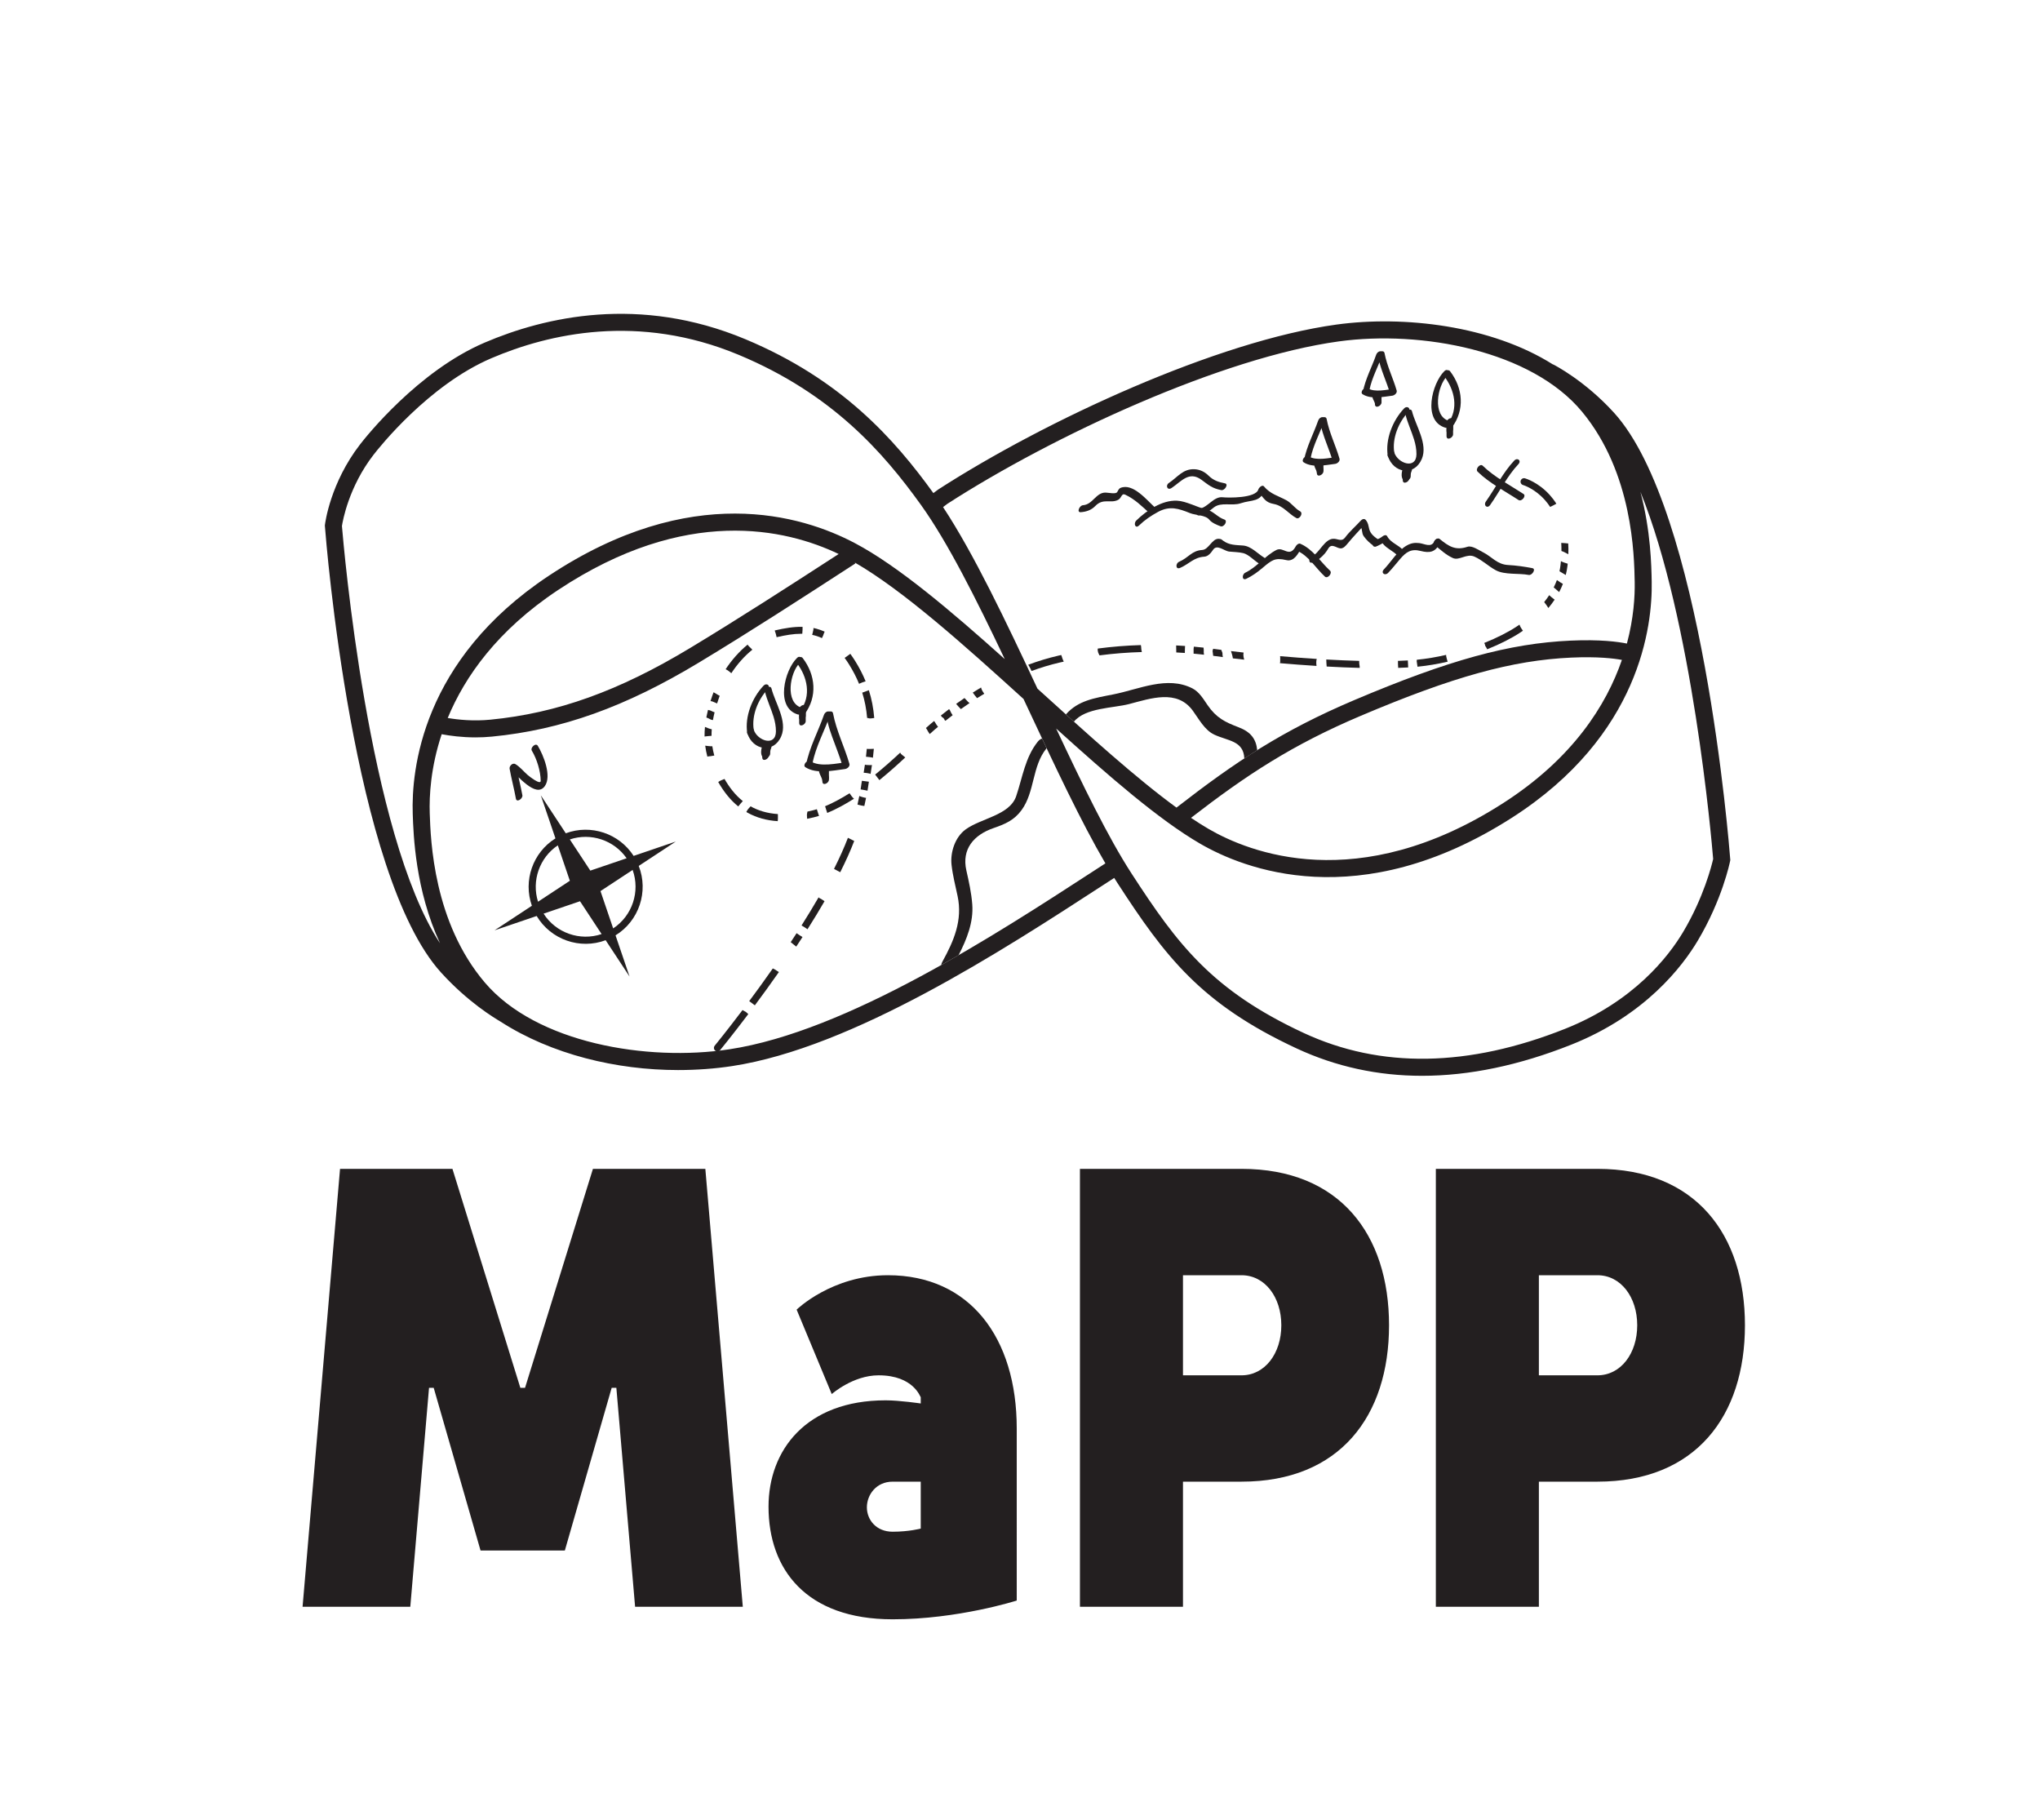 <?xml version="1.0" encoding="utf-8"?>
<!-- Generator: Adobe Illustrator 15.0.2, SVG Export Plug-In . SVG Version: 6.00 Build 0)  -->
<!DOCTYPE svg PUBLIC "-//W3C//DTD SVG 1.1//EN" "http://www.w3.org/Graphics/SVG/1.1/DTD/svg11.dtd">
<svg version="1.1" id="Layer_7" xmlns="http://www.w3.org/2000/svg" xmlns:xlink="http://www.w3.org/1999/xlink" x="0px" y="0px"
	 width="306px" height="272.986px" viewBox="0 0 306 272.986" enable-background="new 0 0 306 272.986" xml:space="preserve">
<path fill="#231F20" d="M88.941,175.298h16.86l5.62,65.678H95.265l-2.811-32.838h-0.702l-7.025,24.395H72.081l-7.025-24.395h-0.702
	l-2.81,32.838H45.386l5.62-65.678h16.86l10.187,32.84h0.702L88.941,175.298z"/>
<path fill="#231F20" d="M152.512,240.039c0,0-8.781,2.814-18.617,2.814c-12.996,0-18.616-7.506-18.616-16.889
	c0-8.445,5.62-15.951,17.563-15.951c2.107,0,5.269,0.471,5.269,0.471v-0.939c-0.07,0-1.054-3.283-6.323-3.283
	c-3.863,0-7.025,2.814-7.025,2.814l-5.268-12.666c0,0,5.268-5.16,13.698-5.16c12.294,0,19.319,9.381,19.319,22.986V240.039z
	 M133.895,222.21c-2.459,0-3.863,1.971-3.863,3.848s1.404,3.66,3.863,3.66s4.216-0.471,4.216-0.471v-7.037H133.895z"/>
<path fill="#231F20" d="M177.446,240.976H161.99v-65.678h24.237c14.753,0,22.129,9.852,22.129,23.457
	c0,13.604-7.376,23.455-22.129,23.455h-8.781V240.976z M177.446,191.25v15.012h8.781c3.513,0,5.972-3.285,5.972-7.506
	c0-4.223-2.459-7.506-5.972-7.506H177.446z"/>
<path fill="#231F20" d="M230.832,240.976h-15.455v-65.678h24.236c14.753,0,22.129,9.852,22.129,23.457
	c0,13.604-7.376,23.455-22.129,23.455h-8.781V240.976z M230.832,191.25v15.012h8.781c3.513,0,5.971-3.285,5.971-7.506
	c0-4.223-2.458-7.506-5.971-7.506H230.832z"/>
<path fill="#231F20" d="M95.81,129.866l5.56-3.657l-6.327,2.153c-2.165-3.368-6.419-4.79-10.176-3.391l-3.749-5.698l2.199,6.461
	c-3.4,2.12-4.867,6.347-3.535,10.107l-5.6,3.684l6.318-2.15c2.115,3.55,6.495,5.078,10.346,3.631l3.588,5.454l-2.104-6.181
	C95.848,138.117,97.322,133.71,95.81,129.866z M93.994,128.718l-5.445,1.852l-3.076-4.677
	C88.615,124.839,92.105,125.999,93.994,128.718z M83.672,126.779l1.807,5.314l-4.774,3.142
	C79.713,132.088,80.922,128.625,83.672,126.779z M81.537,137.021l5.465-1.858l3.238,4.922
	C86.999,141.18,83.386,139.921,81.537,137.021z M91.976,139.236l-1.904-5.596l4.823-3.172
	C96.057,133.706,94.842,137.345,91.976,139.236z"/>
<g>
	<path fill="#231F20" d="M162.104,76.816c0.823-0.055,1.597-0.312,2.193-0.932c1.189-1.235,2.288-0.323,3.429-0.923
		c0.529-0.277,0.488-1.04,1.051-0.777c1.506,0.707,2.508,1.755,3.727,2.837c0.414,0.367,1.174-0.532,0.757-0.902
		c-1.216-1.08-3.307-3.729-5.189-2.945c-0.243,0.102-0.374,0.411-0.492,0.617c-0.2,0.353-1.259,0.096-1.732,0.084
		c-1.456-0.035-1.919,1.796-3.407,1.895C161.93,75.803,161.457,76.859,162.104,76.816L162.104,76.816z"/>
</g>
<g>
	<path fill="#231F20" d="M170.856,78.808c0.854-0.828,1.806-1.47,2.853-2.037c1.751-0.948,3.076-0.511,4.798,0.184
		c0.855,0.345,2.315,0.257,2.905,1.007c0.342,0.434,1.16,0.786,1.681,0.967c0.499,0.172,1.128-0.815,0.563-1.012
		c-1.096-0.378-1.622-1.269-2.757-1.528c-1.369-0.313-2.953-1.231-4.339-1.297c-2.267-0.105-4.55,1.453-6.111,2.967
		C169.993,78.5,170.297,79.351,170.856,78.808L170.856,78.808z"/>
</g>
<g>
	<path fill="#231F20" d="M179.912,77.286c0.969-0.194,1.369-0.558,2.173-1.188c1.079-0.848,2.702-0.178,4.007-0.617
		c1.674-0.562,3.041-0.116,3.587-2.078c-0.28,0.149-0.562,0.3-0.843,0.45c0.789,0.951,1.01,1.504,2.223,1.729
		c1.432,0.265,2.175,1.438,3.392,2.113c0.452,0.25,1.095-0.717,0.563-1.012c-0.791-0.438-1.278-1.235-2.056-1.657
		c-1.212-0.657-2.422-0.938-3.363-2.075c-0.264-0.318-0.776,0.211-0.843,0.45c-0.372,1.338-4.552,1.266-5.354,1.176
		c-1.318-0.147-2.177,1.452-3.396,1.697C179.479,76.378,179.197,77.429,179.912,77.286L179.912,77.286z"/>
</g>
<g>
	<path fill="#231F20" d="M175.737,73.185c1.454-0.967,2.612-2.604,4.491-1.223c1.072,0.79,1.602,1.275,2.963,1.543
		c0.516,0.101,1.129-0.9,0.563-1.012c-0.998-0.195-1.754-0.448-2.494-1.18c-0.564-0.557-1.287-0.91-2.094-0.943
		c-1.729-0.072-2.51,1.182-3.836,2.064C174.782,72.799,175.098,73.611,175.737,73.185L175.737,73.185z"/>
</g>
<g>
	<path fill="#231F20" d="M177.02,85.168c1.34-0.577,2.045-1.583,3.635-1.682c0.568-0.036,1.01-0.586,1.293-1.015
		c0.607-0.922,1.635,0.165,2.438,0.251c0.695,0.074,1.408,0.068,2.092,0.23c0.817,0.193,1.672,1.146,2.398,1.58
		c0.48,0.288,1.217-0.626,0.756-0.902c-0.98-0.588-1.951-1.716-3.16-1.813c-1.063-0.087-2.068-0.042-2.977-0.71
		c-0.318-0.233-0.281-0.27-0.671-0.299c-1.003-0.073-1.512,1.611-2.474,1.671c-1.611,0.101-2.023,1.143-3.492,1.776
		C176.323,84.486,176.312,85.474,177.02,85.168L177.02,85.168z"/>
</g>
<g>
	<path fill="#231F20" d="M186.959,86.799c0.904-0.437,1.639-0.972,2.406-1.617c1.351-1.136,1.848-1.6,3.598-1.178
		c1.15,0.277,1.794-1.014,2.221-1.812c-0.229,0.123-0.457,0.246-0.687,0.37c1.86,0.823,2.806,2.59,4.245,3.917
		c0.405,0.374,1.168-0.523,0.757-0.902c-1.508-1.39-2.499-3.166-4.439-4.026c-0.259-0.114-0.577,0.165-0.687,0.37
		c-0.975,1.822-1.845,0.01-2.911,0.56c-1.725,0.89-2.896,2.551-4.667,3.406C186.275,86.137,186.262,87.136,186.959,86.799
		L186.959,86.799z"/>
</g>
<g>
	<path fill="#231F20" d="M196.948,84.343c0.743-0.301,1.253-0.734,1.776-1.33c0.208-0.237,0.376-0.522,0.543-0.788
		c0.477-0.755,1.133-0.083,1.74,0.014c0.492,0.077,0.879-0.414,1.153-0.746c0.823-0.999,1.708-1.911,2.577-2.874
		c-0.256,0.033-0.51,0.066-0.766,0.1c0.451,0.571,0.221,1.192,0.596,1.712c0.432,0.601,0.911,1.031,1.518,1.463
		c0.456,0.324,1.203-0.585,0.757-0.902c-0.601-0.427-1.255-0.853-1.46-1.646c-0.153-0.592-0.13-0.872-0.512-1.355
		c-0.223-0.282-0.56-0.128-0.766,0.1c-0.764,0.847-1.656,1.601-2.338,2.519c-0.476,0.641-0.995,0.248-1.61,0.194
		c-1.45-0.126-2.212,2.157-3.372,2.629C196.246,83.65,196.234,84.633,196.948,84.343L196.948,84.343z"/>
</g>
<g>
	<path fill="#231F20" d="M206.343,81.951c0.56-0.153,1.029-0.441,1.487-0.792c-0.217-0.003-0.436-0.007-0.652-0.011
		c0.576,1.101,1.81,1.388,2.562,2.301c0.339,0.411,1.113-0.47,0.757-0.902c-0.699-0.849-1.891-1.113-2.421-2.127
		c-0.137-0.262-0.474-0.148-0.652-0.011c-0.313,0.239-0.608,0.425-0.991,0.53C205.924,81.078,205.645,82.143,206.343,81.951
		L206.343,81.951z"/>
</g>
<g>
	<path fill="#231F20" d="M208.225,85.911c0.637-0.659,1.198-1.387,1.796-2.081c0.905-1.053,1.665-1.565,3.069-1.203
		c1.379,0.356,2.265,0.19,2.888-1.203c0.313-0.702-0.542-0.871-0.811-0.271c-0.474,1.059-1.458,0.388-2.296,0.293
		c-0.697-0.078-1.221,0.011-1.832,0.351c-1.432,0.798-2.334,2.436-3.447,3.586C207.082,85.91,207.724,86.428,208.225,85.911
		L208.225,85.911z"/>
</g>
<g>
	<path fill="#231F20" d="M215.193,81.739c0.889,0.711,1.692,1.48,2.737,1.951c0.97,0.436,2.067-0.736,3.235-0.212
		c1.199,0.537,2.086,1.444,3.227,2.056c1.318,0.705,3.478,0.408,4.913,0.691c0.517,0.102,1.13-0.899,0.563-1.012
		c-1.229-0.241-2.409-0.406-3.659-0.476c-1.668-0.092-2.409-1.241-3.785-1.926c-0.557-0.276-1.624-1.035-2.299-0.81
		c-1.827,0.608-2.809-0.072-4.174-1.166C215.516,80.488,214.762,81.392,215.193,81.739L215.193,81.739z"/>
</g>
<g>
	<g>
		<path fill="#231F20" d="M119.547,98.68c-1.861,1.815-3.298,7.44,0.128,8.472c0.507,0.151,1.131-0.84,0.563-1.012
			c-2.54-0.764-1.745-5.283-0.282-6.71C120.408,98.988,120.104,98.135,119.547,98.68L119.547,98.68z"/>
	</g>
	<g>
		<path fill="#231F20" d="M119.508,99.419c1.602,2.089,2.227,4.92,0.543,7.167c-0.433,0.577,0.191,1.117,0.632,0.529
			c1.952-2.607,1.669-5.888-0.278-8.425C120.035,98.208,119.191,99.008,119.508,99.419L119.508,99.419z"/>
	</g>
	<g>
		<path fill="#231F20" d="M119.876,106.368c0,0.418,0,0.837,0,1.255c0,0.729,0.981,0.27,0.981-0.264c0-0.008,0-0.016,0-0.024
			c0-0.728-0.981-0.27-0.981,0.264c0,0.008,0,0.017,0,0.024c0,0.729,0.981,0.27,0.981-0.264c0-0.418,0-0.836,0-1.255
			C120.857,105.376,119.876,105.834,119.876,106.368L119.876,106.368z"/>
	</g>
	<g>
		<path fill="#231F20" d="M119.876,106.778c0,0.547,0,1.094,0,1.641c0,0.728,0.981,0.27,0.981-0.264c0-0.547,0-1.094,0-1.641
			C120.857,105.787,119.876,106.245,119.876,106.778L119.876,106.778z"/>
	</g>
</g>
<g>
	<g>
		<path fill="#231F20" d="M120.804,115.058c1.646,1.066,4.142,0.505,5.955,0.276c0.327-0.041,0.765-0.397,0.653-0.779
			c-0.739-2.559-1.961-4.961-2.461-7.59c-0.03-0.159-0.155-0.268-0.318-0.268c-0.137,0-0.273,0-0.41,0
			c-0.295,0-0.539,0.262-0.631,0.522c-0.881,2.521-2.184,4.877-2.695,7.519c-0.137,0.701,0.884,0.241,0.981-0.264
			c0.493-2.541,1.794-4.826,2.642-7.253c-0.211,0.174-0.421,0.349-0.631,0.522c0.434,0,0.172,0.169,0.289,0.673
			c0.161,0.696,0.396,1.385,0.636,2.057c0.547,1.529,1.175,3.031,1.626,4.593c0.219-0.26,0.437-0.52,0.654-0.779
			c-1.592,0.201-4.093,0.802-5.533-0.132C121.09,113.851,120.35,114.763,120.804,115.058L120.804,115.058z"/>
	</g>
	<g>
		<path fill="#231F20" d="M123.818,114.976c-0.505-0.462-1.096,0.316-0.947,0.832c0.123,0.432,0.443,0.867,0.492,1.312
			c0.072,0.646,1.029-0.004,0.973-0.512c-0.027-0.243-0.166-0.495-0.258-0.719c-0.058-0.14-0.115-0.279-0.171-0.42
			c-0.022-0.057-0.046-0.114-0.064-0.173c-0.05-0.153,0.03-0.108-0.046,0.072c-0.17,0.168-0.34,0.337-0.508,0.505
			c-0.262-0.083-0.338-0.082-0.229,0.005C123.468,116.251,124.229,115.354,123.818,114.976L123.818,114.976z"/>
	</g>
	<g>
		<path fill="#231F20" d="M123.359,115.765c0,0.479,0,0.957,0,1.436c0,0.729,0.98,0.27,0.98-0.264c0-0.479,0-0.957,0-1.436
			C124.34,114.773,123.359,115.232,123.359,115.765L123.359,115.765z"/>
	</g>
</g>
<g>
	<g>
		<path fill="#231F20" d="M112.086,109.939c0.832,2.638,3.98,3.108,5.104,0.474c0.957-2.245-0.929-5.023-1.464-7.141
			c-0.163-0.644-1.1,0.011-0.973,0.512c0.322,1.273,0.904,2.474,1.285,3.73c0.214,0.707,0.357,1.438,0.352,2.179
			c-0.018,2.339-2.804,1.411-3.332-0.266C112.859,108.792,111.932,109.446,112.086,109.939L112.086,109.939z"/>
	</g>
	<g>
		<path fill="#231F20" d="M113.059,109.427c-0.332-2.124,0.642-4.508,2.088-6.046c0.502-0.534-0.139-1.056-0.633-0.529
			c-1.693,1.802-2.816,4.604-2.428,7.087C112.188,110.586,113.139,109.935,113.059,109.427L113.059,109.427z"/>
	</g>
	<g>
		<path fill="#231F20" d="M114.366,111.733c-0.159,0.528-0.354,1.313,0.015,1.802c0.366,0.485,1.211-0.313,0.898-0.729
			c-0.224-0.297-0.082-0.752,0.015-1.071C115.517,110.995,114.531,111.182,114.366,111.733L114.366,111.733z"/>
	</g>
	<g>
		<path fill="#231F20" d="M114.34,112.277c0,0.438,0,0.875,0,1.313c0,0.729,0.98,0.27,0.98-0.264c0-0.026,0-0.054,0-0.081
			c0-0.728-0.98-0.27-0.98,0.264c0,0.026,0,0.054,0,0.081c0,0.729,0.98,0.27,0.98-0.264c0-0.438,0-0.875,0-1.313
			C115.32,111.285,114.34,111.744,114.34,112.277L114.34,112.277z"/>
	</g>
	<g>
		<path fill="#231F20" d="M114.835,112.009c-0.199,0.432-0.29,0.817-0.291,1.293c-0.003,0.728,0.979,0.27,0.981-0.264
			c0.001-0.271,0.004-0.507,0.12-0.758C115.969,111.581,115.11,111.414,114.835,112.009L114.835,112.009z"/>
	</g>
</g>
<g>
	<g>
		<path fill="#231F20" d="M216.652,55.665c-1.859,1.816-3.299,7.442,0.128,8.473c0.507,0.152,1.131-0.84,0.563-1.011
			c-2.54-0.764-1.743-5.285-0.282-6.711C217.514,55.973,217.211,55.121,216.652,55.665L216.652,55.665z"/>
	</g>
	<g>
		<path fill="#231F20" d="M216.613,56.405c1.602,2.089,2.226,4.919,0.543,7.167c-0.432,0.578,0.191,1.118,0.632,0.53
			c1.952-2.609,1.669-5.888-0.278-8.427C217.141,55.193,216.297,55.993,216.613,56.405L216.613,56.405z"/>
	</g>
	<g>
		<path fill="#231F20" d="M216.981,63.353c0,0.419,0,0.838,0,1.257c0,0.728,0.981,0.27,0.981-0.264c0-0.008,0-0.016,0-0.024
			c0-0.728-0.981-0.27-0.981,0.264c0,0.008,0,0.016,0,0.024c0,0.728,0.981,0.27,0.981-0.264c0-0.419,0-0.838,0-1.257
			C217.963,62.361,216.981,62.82,216.981,63.353L216.981,63.353z"/>
	</g>
	<g>
		<path fill="#231F20" d="M216.981,63.764c0,0.547,0,1.094,0,1.642c0,0.728,0.981,0.27,0.981-0.264c0-0.547,0-1.094,0-1.642
			C217.963,62.772,216.981,63.231,216.981,63.764L216.981,63.764z"/>
	</g>
</g>
<g>
	<g>
		<path fill="#231F20" d="M195.551,69.337c1.311,0.85,3.273,0.414,4.721,0.233c0.327-0.041,0.764-0.397,0.654-0.779
			c-0.58-2.01-1.541-3.897-1.932-5.961c-0.03-0.159-0.155-0.268-0.318-0.268c-0.107,0-0.215,0-0.322,0
			c-0.296,0-0.541,0.262-0.632,0.522c-0.694,1.991-1.718,3.847-2.122,5.932c-0.136,0.701,0.885,0.242,0.982-0.264
			c0.385-1.983,1.406-3.771,2.067-5.667c-0.21,0.174-0.421,0.348-0.632,0.522c0.107,0,0.215,0,0.322,0
			c-0.105-0.089-0.212-0.179-0.318-0.268c0.392,2.066,1.352,3.951,1.932,5.961c0.218-0.26,0.436-0.52,0.654-0.779
			c-1.227,0.153-3.189,0.632-4.3-0.089C195.837,68.129,195.096,69.042,195.551,69.337L195.551,69.337z"/>
	</g>
	<g>
		<path fill="#231F20" d="M198.08,69.08c-0.081-0.073-0.178-0.129-0.293-0.121c-0.232,0.016-0.474,0.172-0.572,0.388
			c-0.268,0.587,0.248,1.009,0.323,1.567c0.087,0.646,1.04-0.003,0.973-0.512c-0.024-0.176-0.114-0.353-0.181-0.516
			c-0.047-0.113-0.094-0.225-0.139-0.338c-0.112-0.277-0.006-0.281-0.166,0.069c-0.191,0.129-0.382,0.259-0.572,0.388
			c-0.172-0.084-0.215-0.092-0.13-0.023C197.734,70.351,198.494,69.453,198.08,69.08L198.08,69.08z"/>
	</g>
	<g>
		<path fill="#231F20" d="M197.533,69.824c0,0.375,0,0.752,0,1.127c0,0.729,0.982,0.27,0.982-0.264c0-0.375,0-0.752,0-1.127
			C198.516,68.832,197.533,69.291,197.533,69.824L197.533,69.824z"/>
	</g>
</g>
<g>
	<g>
		<path fill="#231F20" d="M204.387,59.119c1.238,0.804,3.09,0.395,4.459,0.224c0.326-0.041,0.764-0.398,0.654-0.779
			c-0.549-1.892-1.452-3.67-1.822-5.614c-0.029-0.159-0.154-0.268-0.318-0.268c-0.102,0-0.202,0-0.303,0
			c-0.296,0-0.541,0.262-0.632,0.522c-0.655,1.877-1.62,3.627-1.999,5.595c-0.135,0.702,0.885,0.242,0.982-0.264
			c0.359-1.866,1.322-3.547,1.944-5.33c-0.21,0.174-0.421,0.348-0.632,0.522c0.102,0,0.203,0,0.304,0
			c-0.106-0.089-0.212-0.179-0.319-0.268c0.371,1.946,1.273,3.721,1.822,5.614c0.217-0.26,0.436-0.52,0.653-0.779
			c-1.148,0.144-2.997,0.596-4.038-0.079C204.672,57.912,203.932,58.824,204.387,59.119L204.387,59.119z"/>
	</g>
	<g>
		<path fill="#231F20" d="M206.813,58.824c-0.127-0.113-0.247-0.131-0.413-0.1c-0.237,0.045-0.437,0.289-0.508,0.505
			c-0.159,0.484,0.297,0.908,0.36,1.364c0.09,0.647,1.043-0.003,0.973-0.512c-0.025-0.177-0.117-0.355-0.184-0.519
			c-0.046-0.111-0.092-0.221-0.137-0.332c-0.078-0.198,0.002-0.266-0.086,0.001c-0.169,0.168-0.338,0.337-0.508,0.505
			c-0.085-0.003-0.17-0.007-0.255-0.01C206.469,60.094,207.229,59.195,206.813,58.824L206.813,58.824z"/>
	</g>
	<g>
		<path fill="#231F20" d="M206.247,59.558c0,0.354,0,0.708,0,1.063c0,0.728,0.981,0.27,0.981-0.264c0-0.354,0-0.708,0-1.063
			C207.229,58.566,206.247,59.024,206.247,59.558L206.247,59.558z"/>
	</g>
</g>
<g>
	<g>
		<path fill="#231F20" d="M208.164,68.36c0.83,2.638,3.98,3.112,5.105,0.475c0.957-2.246-0.93-5.025-1.465-7.142
			c-0.162-0.644-1.1,0.01-0.973,0.512c0.322,1.274,0.904,2.474,1.285,3.732c0.214,0.707,0.357,1.438,0.352,2.179
			c-0.018,2.34-2.805,1.409-3.332-0.267C208.936,67.213,208.008,67.868,208.164,68.36L208.164,68.36z"/>
	</g>
	<g>
		<path fill="#231F20" d="M209.137,67.849c-0.332-2.123,0.642-4.506,2.086-6.044c0.503-0.535-0.137-1.056-0.631-0.53
			c-1.693,1.802-2.816,4.603-2.428,7.086C208.266,69.007,209.215,68.356,209.137,67.849L209.137,67.849z"/>
	</g>
	<g>
		<path fill="#231F20" d="M210.443,70.156c-0.158,0.529-0.352,1.313,0.016,1.803c0.363,0.485,1.209-0.313,0.896-0.73
			c-0.222-0.296-0.08-0.75,0.016-1.07C211.594,69.417,210.609,69.605,210.443,70.156L210.443,70.156z"/>
	</g>
	<g>
		<path fill="#231F20" d="M210.416,70.7c0,0.437,0,0.874,0,1.312c0,0.729,0.982,0.27,0.982-0.264c0-0.027,0-0.054,0-0.081
			c0-0.728-0.982-0.27-0.982,0.264c0,0.026,0,0.054,0,0.081c0,0.729,0.982,0.27,0.982-0.264c0-0.438,0-0.874,0-1.312
			C211.398,69.708,210.416,70.167,210.416,70.7L210.416,70.7z"/>
	</g>
	<g>
		<path fill="#231F20" d="M210.913,70.432c-0.2,0.432-0.29,0.817-0.291,1.293c-0.003,0.728,0.979,0.27,0.981-0.264
			c0.001-0.271,0.004-0.507,0.12-0.758C212.048,70.003,211.189,69.837,210.913,70.432L210.913,70.432z"/>
	</g>
</g>
<g>
	<path fill="#231F20" d="M78.356,119.265c-0.272-1.501-0.671-2.974-0.942-4.475c-0.288,0.235-0.576,0.472-0.864,0.707
		c0.988,0.589,3.794,4.318,5.169,2.405c1.08-1.502-0.201-4.645-1.045-6.047c-0.31-0.517-1.168,0.277-0.896,0.729
		c0.758,1.262,1.302,3.04,1.328,4.513c0.013,0.704-1.732-0.671-1.983-0.893c-0.601-0.529-1.122-1.196-1.815-1.609
		c-0.412-0.246-0.942,0.275-0.865,0.707c0.271,1.501,0.671,2.974,0.942,4.475C77.501,120.424,78.448,119.772,78.356,119.265
		L78.356,119.265z"/>
</g>
<g>
	<path fill="#231F20" d="M227.125,69.085c-1.676,1.785-2.83,4.133-4.239,6.125c-0.414,0.586,0.207,1.13,0.632,0.529
		c1.409-1.992,2.564-4.341,4.238-6.123C228.258,69.082,227.619,68.56,227.125,69.085L227.125,69.085z"/>
</g>
<g>
	<path fill="#231F20" d="M221.646,70.744c1.812,1.752,4.034,2.871,6.124,4.239c0.469,0.308,1.211-0.604,0.756-0.901
		c-2.089-1.368-4.312-2.488-6.123-4.24C222.008,69.46,221.243,70.355,221.646,70.744L221.646,70.744z"/>
</g>
<path fill="#231F20" d="M145.838,135.614c-0.135-1.741-0.504-3.379-0.886-5.08c-0.715-3.187,1.107-5.325,4.095-6.35
	c1.73-0.593,3.08-1.174,4.189-2.691c1.994-2.732,1.566-6.557,3.702-9.214c0.021-0.025,0.034-0.051,0.053-0.075
	c-0.226-0.478-0.452-0.956-0.679-1.438c-0.211,0.059-0.433,0.198-0.638,0.453c-1.904,2.371-2.292,5.363-3.245,8.179
	c-0.975,2.882-5.281,3.313-7.586,4.996c-1.589,1.157-2.325,3.438-2.111,5.325c0.18,1.587,0.578,3.118,0.908,4.678
	c0.769,3.63-0.565,6.721-2.277,9.82c-0.105,0.193-0.158,0.364-0.175,0.513c0.873-0.489,1.739-0.983,2.601-1.48
	C145.012,140.878,146.049,138.3,145.838,135.614z"/>
<path fill="#231F20" d="M185.791,109.072c-2.041-0.777-3.334-1.405-4.656-3.323c-0.623-0.903-1.244-1.98-2.26-2.502
	c-3.801-1.951-8.049,0.145-11.88,0.894c-2.825,0.555-5.28,0.911-7.111,3.003c0.401,0.363,0.803,0.724,1.204,1.085
	c1.72-2.094,5.854-2.015,8.261-2.636c3.247-0.84,7.19-2.259,9.563,0.978c0.897,1.223,1.768,2.916,3.214,3.598
	c2.017,0.953,4.417,0.894,4.521,3.579c0.64-0.421,1.284-0.834,1.934-1.24C188.415,110.835,187.629,109.772,185.791,109.072z"/>
<path fill="#231F20" d="M259.531,128.816c-0.164-2.129-4.164-52.326-17.428-66.917c-4.383-4.824-8.94-7.152-9.133-7.249l-0.01,0.02
	c-9.274-5.863-22.409-7.376-32.481-5.994c-17.837,2.45-43.558,14.297-59.747,24.735c-0.131,0.084-0.418,0.304-0.705,0.525
	c-0.007,0.006-0.012,0.01-0.02,0.015c-5.814-8.049-13.732-17.04-28.215-23.085c-15.855-6.62-30.022-3.368-39.113,0.524
	c-9.985,4.276-17.804,14.142-18.662,15.252c-4.477,5.789-5.242,11.797-5.273,12.05l-0.015,0.124l0.01,0.126
	c0.163,2.129,4.163,52.327,17.424,66.917c4.063,4.47,8.019,6.822,8.917,7.356c7.662,4.938,17.422,7.264,26.627,7.264
	c2.818,0,5.551-0.206,8.086-0.591c18.153-2.758,40.688-17.404,55.598-27.095l1.742-1.13c0.157,0.251,0.316,0.505,0.474,0.747
	c7.127,10.984,12.494,18.137,26.89,24.827c5.89,2.736,12.173,4.104,18.81,4.104c7.085,0,14.572-1.561,22.405-4.677
	c11.035-4.393,16.619-11.668,18.967-15.614c3.652-6.144,4.785-11.654,4.832-11.885l0.035-0.173L259.531,128.816z M142.115,75.552
	c15.951-10.285,41.24-21.952,58.711-24.351c12.393-1.703,28.913,1.383,36.502,10.572c7.587,9.187,7.806,21.488,7.877,25.531
	c0.037,2.123-0.146,5.38-1.169,9.213c-1.317-0.269-4.03-0.641-8.462-0.44c-9.176,0.415-18.271,2.916-32.439,8.922
	c-10.802,4.579-17.816,9.246-26.663,16.12c-6.087-4.441-13.19-10.886-20.114-17.171c-0.246-0.223-0.492-0.447-0.739-0.67
	c-4.728-10.096-9.573-20.287-14.159-27.226c0.043-0.035,0.086-0.068,0.131-0.102C141.801,75.787,142.012,75.62,142.115,75.552z
	 M243.285,98.969c-2.325,6.743-7.329,14.771-17.881,21.524c-21.772,13.938-38.094,7.324-44.1,3.834
	c-0.853-0.495-1.738-1.058-2.653-1.673c8.391-6.482,15.183-10.943,25.479-15.309c13.863-5.876,22.712-8.321,31.557-8.723
	C239.648,98.446,242.09,98.747,243.285,98.969z M56.034,68.201c0.817-1.057,8.255-10.446,17.648-14.468
	c8.64-3.699,22.094-6.792,37.128-0.515c14.053,5.866,21.696,14.658,27.32,22.485c4.004,5.572,8.306,14.14,12.58,23.141
	c-8.044-7.212-15.988-13.959-22.469-17.384c-8.006-4.234-24.619-9.228-45.919,4.888c-19.082,12.646-20.631,29.188-20.411,35.713
	c0.109,3.218,0.388,11.396,4.09,19.4c-10.768-16.362-14.48-59.786-14.709-62.578C51.42,78.06,52.328,72.992,56.034,68.201z
	 M125.801,83.086c-7.881,5.113-15.056,9.732-22.252,14.078c-10.717,6.472-19.972,9.793-30.006,10.77
	c-2.538,0.246-4.83,0.01-6.385-0.255c2.563-6.188,7.438-13.151,16.573-19.206C102.876,75.785,117.893,79.305,125.801,83.086z
	 M164.001,130.655c-14.727,9.571-36.982,24.036-54.592,26.711c-12.379,1.884-28.952-0.946-36.666-9.989
	c-7.729-9.062-8.146-21.359-8.282-25.4c-0.088-2.592,0.133-6.879,1.791-11.864c1.246,0.235,3.018,0.476,5.08,0.476
	c0.783,0,1.605-0.034,2.459-0.117c10.433-1.013,20.016-4.444,31.076-11.123c7.568-4.571,15.092-9.428,23.438-14.846l-0.089-0.139
	c7.248,4.169,16.37,12.35,25.309,20.46c0.197,0.419,0.393,0.837,0.588,1.254c4.107,8.777,8.019,17.13,11.695,23.405L164.001,130.655
	z M252.486,139.747c-2.182,3.668-7.383,10.436-17.719,14.547c-14.493,5.769-27.682,5.981-39.197,0.63
	c-13.775-6.401-18.946-13.301-25.826-23.901c-3.514-5.416-7.314-13.242-11.322-21.762c7.954,7.184,15.404,13.671,21.602,17.271
	c6.41,3.725,23.801,10.804,46.756-3.889c19.281-12.343,21.092-28.857,20.976-35.385c-0.044-2.417-0.138-7.634-1.695-13.497
	c7.82,19.225,10.685,52.277,10.913,55.065C256.759,129.767,255.564,134.566,252.486,139.747z"/>
<g>
	<path fill="#231F20" d="M111.877,151.761c-0.17-0.086-0.338-0.178-0.502-0.276c-2.416,3.201-4.111,5.271-4.166,5.338
		c-0.185,0.224-0.152,0.555,0.07,0.738c0.099,0.081,0.217,0.12,0.334,0.12c0.151,0,0.302-0.065,0.405-0.191
		c0.028-0.034,1.763-2.146,4.226-5.406C112.121,151.977,111.998,151.87,111.877,151.761z"/>
	<path fill="#231F20" d="M116.205,145.38c-0.094-0.047-0.189-0.094-0.284-0.139c-1.239,1.771-2.442,3.426-3.539,4.9
		c0.241,0.184,0.551,0.398,0.845,0.632c1.118-1.501,2.344-3.188,3.605-4.988C116.617,145.66,116.407,145.525,116.205,145.38z"/>
	<path fill="#231F20" d="M119.489,139.951c-0.293,0.453-0.588,0.904-0.884,1.351c0.016,0.01,0.029,0.02,0.045,0.031
		c0.266,0.207,0.521,0.426,0.785,0.634c0.322-0.484,0.635-0.962,0.941-1.436C120.068,140.358,119.781,140.155,119.489,139.951z"/>
	<path fill="#231F20" d="M127.189,125.65c-0.572,1.491-1.28,3.059-2.088,4.663c0.311,0.166,0.626,0.326,0.934,0.498
		c0.841-1.674,1.541-3.237,2.1-4.688C127.82,125.965,127.504,125.807,127.189,125.65z"/>
	<path fill="#231F20" d="M128.907,119.375c-0.008,0.015-0.042,0.174-0.051,0.189c-0.075,0.361-0.151,0.727-0.232,1.101
		c0.296,0.058,0.583,0.168,0.886,0.188c0.051,0.003,0.097,0.013,0.141,0.024c0.09-0.414,0.176-0.819,0.258-1.221
		C129.844,119.689,129.002,119.454,128.907,119.375z"/>
	<path fill="#231F20" d="M130.939,113.643c0.045-0.389,0.105-0.966,0.139-1.34c-0.055,0.016-0.839,0.023-0.846,0.023
		c-0.008,0-0.152-0.005-0.213-0.023c-0.029,0.326-0.084,0.852-0.123,1.188C129.92,113.489,130.836,113.574,130.939,113.643z"/>
	<path fill="#231F20" d="M135.299,113.201c-0.119-0.088-0.213-0.2-0.269-0.326c-1.121,1.048-2.385,2.179-3.757,3.29
		c0.021,0.004,0.615,0.824,0.634,0.836c1.408-1.143,2.724-2.32,3.884-3.405C135.63,113.461,135.469,113.326,135.299,113.201z"/>
	<path fill="#231F20" d="M142.479,106.5c-0.041-0.051-0.079-0.102-0.117-0.152c-0.449,0.34-0.861,0.663-1.232,0.959
		c0.012,0.018,0.023,0.033,0.033,0.051c0.045,0.063,0.09,0.126,0.137,0.188c0.188,0.085,0.342,0.248,0.393,0.446
		c0.041,0.038,0.082,0.075,0.124,0.111c0.327-0.262,0.688-0.544,1.079-0.842C142.729,107.023,142.588,106.766,142.479,106.5z"/>
	<path fill="#231F20" d="M145.4,105.407c-0.061-0.032-0.121-0.076-0.178-0.134c-0.187-0.192-0.364-0.393-0.549-0.586
		c-0.439,0.299-0.859,0.592-1.254,0.877c0.218,0.274,0.469,0.525,0.709,0.783c0.411-0.294,0.847-0.599,1.305-0.907
		C145.422,105.429,145.412,105.417,145.4,105.407z"/>
	<path fill="#231F20" d="M147.157,103.105c-0.429,0.255-0.843,0.511-1.242,0.765c0.21,0.284,0.408,0.573,0.646,0.834
		c0.35-0.221,0.711-0.442,1.082-0.665C147.427,103.754,147.234,103.453,147.157,103.105z"/>
	<path fill="#231F20" d="M159.24,98.373c-0.014-0.032-0.029-0.064-0.043-0.097c-0.006-0.014-0.01-0.027-0.015-0.041
		c-0.14,0.032-0.279,0.063-0.419,0.094c-1.586,0.366-3.098,0.834-4.529,1.365c0.058,0.089,0.111,0.179,0.16,0.269
		c0.121,0.212,0.24,0.437,0.334,0.668c1.354-0.498,2.779-0.936,4.271-1.279c0.186-0.043,0.372-0.084,0.559-0.125
		C159.431,98.951,159.316,98.668,159.24,98.373z"/>
	<path fill="#231F20" d="M177.738,97.333c0.006-0.15,0.013-0.303,0.022-0.455c-0.446-0.03-0.894-0.058-1.339-0.079
		c0,0.351,0.004,0.7,0.02,1.051c0.428,0.021,0.857,0.049,1.286,0.078C177.727,97.728,177.729,97.531,177.738,97.333z"/>
	<path fill="#231F20" d="M180.564,97.517c-0.013-0.131-0.022-0.26-0.029-0.39c-0.486-0.054-0.974-0.104-1.46-0.146
		c0.001,0.042-0.003,0.087-0.011,0.132c-0.012,0.069-0.02,0.141-0.025,0.211c-0.006,0.235-0.002,0.472,0,0.708
		c0.521,0.047,1.042,0.099,1.563,0.157C180.565,97.964,180.541,97.743,180.564,97.517z"/>
	<path fill="#231F20" d="M183.367,97.92c-0.056-0.153-0.115-0.307-0.172-0.458c-0.276-0.036-0.545-0.072-0.802-0.107
		c-0.142-0.02-0.283-0.037-0.426-0.056c-0.007,0.089-0.032,0.182-0.083,0.277c-0.002,0.001-0.002,0.003-0.003,0.005
		c0.026,0.26,0.062,0.519,0.095,0.776c0.092,0.013,0.183,0.024,0.274,0.036c0.372,0.052,0.765,0.104,1.177,0.156
		C183.387,98.346,183.359,98.141,183.367,97.92z"/>
	<path fill="#231F20" d="M186.539,97.865c-0.66-0.074-1.295-0.147-1.894-0.22c0.124,0.358,0.235,0.722,0.284,1.091
		c0.543,0.064,1.114,0.13,1.703,0.194C186.528,98.577,186.464,98.218,186.539,97.865z"/>
	<path fill="#231F20" d="M191.983,99.457c1.778,0.154,3.63,0.296,5.494,0.413c-0.045-0.355-0.062-0.712,0.034-1.049
		c-1.865-0.117-3.721-0.26-5.5-0.415c0.011,0.047,0.018,0.097,0.018,0.151v0.655C192.029,99.303,192.012,99.383,191.983,99.457z"/>
	<path fill="#231F20" d="M211.179,99.125c-0.001-0.026,0.001-0.052,0.004-0.075c-0.482,0.027-0.981,0.049-1.495,0.065
		c0.002,0.018,0.005,0.034,0.005,0.053c0.001,0.334,0.007,0.664,0.036,0.995c0.514-0.016,1.015-0.037,1.498-0.065
		C211.229,99.775,211.184,99.444,211.179,99.125z"/>
	<path fill="#231F20" d="M216.93,98.424c-0.016-0.073-0.018-0.143-0.012-0.208c-1.432,0.33-2.91,0.584-4.397,0.73
		c-0.001,0.044-0.003,0.09-0.01,0.134c-0.004,0.025-0.005,0.053-0.007,0.078c0.048,0.276,0.09,0.554,0.12,0.832
		c1.528-0.151,3.05-0.413,4.522-0.754C217.061,98.97,216.987,98.701,216.93,98.424z"/>
	<path fill="#231F20" d="M227.918,93.678c-0.156,0.108-0.312,0.215-0.465,0.315c-1.222,0.807-2.887,1.659-4.824,2.434
		c0.068,0.092,0.119,0.202,0.136,0.337c0.005,0.038,0.015,0.076,0.028,0.116c0.113,0.15,0.204,0.316,0.283,0.495
		c1.988-0.797,3.697-1.677,4.955-2.507c0.139-0.09,0.273-0.183,0.406-0.274C228.225,94.31,228.037,94.005,227.918,93.678z"/>
	<path fill="#231F20" d="M233.123,89.873c-0.26-0.192-0.518-0.389-0.74-0.615c-0.236,0.36-0.49,0.707-0.756,1.038
		c0.227,0.287,0.438,0.58,0.629,0.887c0.344-0.408,0.654-0.826,0.938-1.251C233.172,89.912,233.146,89.892,233.123,89.873z"/>
	<path fill="#231F20" d="M235.146,84.536c-0.349-0.1-0.689-0.21-1.008-0.379c-0.018,0.191-0.037,0.383-0.06,0.577
		c-0.037,0.319-0.09,0.63-0.156,0.935c0.05,0.026,0.099,0.057,0.145,0.093c0.264,0.161,0.53,0.317,0.797,0.476
		c0.115-0.456,0.202-0.916,0.257-1.381c0.013-0.107,0.023-0.212,0.033-0.316C235.152,84.539,235.149,84.538,235.146,84.536z"/>
	<path fill="#231F20" d="M232.576,76c0.301-0.142,0.592-0.295,0.879-0.455c-0.325-0.515-0.668-0.953-1.002-1.323
		c-1.734-1.914-3.625-2.465-3.705-2.487c-0.279-0.078-0.567,0.083-0.646,0.361c-0.08,0.277,0.082,0.568,0.359,0.648
		c0.018,0.004,1.721,0.512,3.253,2.225c0.297,0.333,0.567,0.686,0.812,1.059C232.541,76.017,232.559,76.008,232.576,76z"/>
	<path fill="#231F20" d="M234.186,81.422c0.025,0.395,0.036,0.798,0.031,1.214c0.209,0.058,0.419,0.166,0.625,0.273
		c0.137,0.071,0.273,0.144,0.41,0.215c0.02-0.568,0.012-1.107-0.018-1.621C234.885,81.472,234.535,81.434,234.186,81.422z"/>
	<path fill="#231F20" d="M233.537,86.989c-0.142,0.383-0.302,0.754-0.482,1.111c0.053,0.028,0.101,0.065,0.143,0.112
		c0.229,0.189,0.449,0.39,0.675,0.585c0.214-0.404,0.4-0.814,0.563-1.229C234.123,87.395,233.824,87.201,233.537,86.989z"/>
	<path fill="#231F20" d="M203.951,99.947c-0.053-0.272-0.082-0.549-0.074-0.832c-1.609-0.043-3.27-0.114-4.935-0.208
		c0.008,0.354,0.026,0.705,0.06,1.054c1.671,0.093,3.338,0.164,4.953,0.205C203.953,100.093,203.952,100.02,203.951,99.947z"/>
	<path fill="#231F20" d="M171.17,96.974c-0.016-0.076-0.029-0.153-0.043-0.229c-2.172,0.065-4.326,0.238-6.461,0.521
		c-0.001,0.022-0.002,0.045-0.006,0.067c-0.021,0.187,0.016,0.375,0.075,0.559c0.073,0.127,0.134,0.261,0.187,0.397
		c2.099-0.273,4.217-0.439,6.354-0.5C171.214,97.518,171.17,97.245,171.17,96.974z"/>
	<path fill="#231F20" d="M153.002,100.263c-0.024-0.018-0.048-0.038-0.07-0.06c-0.489,0.203-0.971,0.409-1.439,0.624
		c0.305,0.211,0.53,0.506,0.672,0.849c0.408-0.185,0.827-0.362,1.252-0.536C153.228,100.871,153.057,100.596,153.002,100.263z"/>
	<path fill="#231F20" d="M140.238,108.298c-0.043-0.055-0.082-0.11-0.123-0.166c-0.092,0.075-0.178,0.146-0.26,0.215l-0.305,0.251
		c-0.189,0.155-0.41,0.352-0.66,0.584c0.039,0.041,0.074,0.091,0.104,0.148c0.139,0.264,0.295,0.515,0.46,0.76
		c0.298-0.278,0.556-0.512,0.763-0.683l0.307-0.252c0.058-0.048,0.119-0.099,0.181-0.149
		C140.521,108.79,140.381,108.539,140.238,108.298z"/>
	<path fill="#231F20" d="M129.336,103.88c0.381,1.216,0.621,2.468,0.734,3.793c0.07,0.001,0.146,0.014,0.227,0.045
		c0.172,0.065,0.566,0.002,0.838-0.037c-0.117-1.458-0.379-2.831-0.807-4.169C130.002,103.644,129.668,103.759,129.336,103.88z"/>
	<path fill="#231F20" d="M122.01,94.425c-0.047,0.266-0.117,0.525-0.182,0.787c0.492,0.104,0.98,0.261,1.463,0.485
		c0.121-0.237,0.232-0.479,0.307-0.736c0.026-0.088,0.064-0.161,0.111-0.223c-0.408-0.188-0.828-0.341-1.262-0.455
		c-0.145-0.038-0.291-0.071-0.436-0.102C122.023,94.257,122.025,94.338,122.01,94.425z"/>
	<path fill="#231F20" d="M116.494,95.565c0.047-0.011,0.093-0.024,0.139-0.035c1.197-0.269,2.382-0.483,3.548-0.483
		c0.054,0,0.107,0.002,0.161,0.003c0.02-0.197,0.031-0.396,0.039-0.594c-0.004-0.149-0.002-0.299,0.005-0.449
		c-1.354-0.027-2.698,0.212-3.981,0.5c-0.067,0.016-0.133,0.033-0.199,0.05C116.332,94.885,116.424,95.221,116.494,95.565z"/>
	<path fill="#231F20" d="M109.453,100.758c0.076,0.063,0.162,0.138,0.244,0.207c0.868-1.315,1.936-2.553,3.155-3.527
		c-0.173-0.181-0.344-0.36-0.529-0.527c-0.085-0.076-0.14-0.158-0.173-0.242c-1.277,1.034-2.394,2.325-3.305,3.693
		C109.066,100.463,109.26,100.597,109.453,100.758z"/>
	<path fill="#231F20" d="M106.92,105.226c0.213,0.095,0.43,0.181,0.644,0.272c0.091-0.286,0.187-0.576,0.292-0.873
		c0.031-0.091,0.065-0.183,0.1-0.273c-0.078-0.039-0.155-0.08-0.231-0.123c-0.233-0.129-0.462-0.267-0.688-0.41
		c-0.06,0.153-0.117,0.307-0.171,0.458c-0.104,0.295-0.201,0.586-0.291,0.872C106.688,105.149,106.808,105.176,106.92,105.226z"/>
	<path fill="#231F20" d="M106.307,107.753c0.206,0.11,0.396,0.233,0.635,0.235c0.066-0.379,0.148-0.765,0.246-1.162
		c-0.105-0.035-0.209-0.074-0.318-0.125c-0.17-0.078-0.343-0.174-0.477-0.188c-0.068-0.007-0.133-0.022-0.195-0.044
		c-0.096,0.384-0.179,0.76-0.248,1.129C106.068,107.641,106.188,107.69,106.307,107.753z"/>
	<path fill="#231F20" d="M106.295,113.432c0.088-0.006,0.176-0.013,0.264-0.021c0.193-0.037,0.389-0.072,0.586-0.099
		c-0.129-0.467-0.23-0.933-0.3-1.404c-0.049,0.01-0.101,0.017-0.157,0.016c-0.305-0.007-0.605-0.055-0.906-0.092
		c0.068,0.552,0.178,1.097,0.322,1.641C106.162,113.452,106.225,113.438,106.295,113.432z"/>
	<path fill="#231F20" d="M116.684,122.09c-1.639-0.11-2.98-0.536-4.096-1.162c-0.238,0.245-0.473,0.494-0.611,0.803
		c-0.008,0.018-0.018,0.032-0.027,0.048c0.08,0.046,0.158,0.092,0.238,0.136c1.324,0.723,2.807,1.134,4.47,1.237
		C116.707,122.804,116.681,122.447,116.684,122.09z"/>
	<path fill="#231F20" d="M122.703,121.916c-0.008-0.021-0.014-0.043-0.021-0.065c-0.054-0.162-0.105-0.325-0.156-0.488
		c-0.233,0.071-0.466,0.137-0.697,0.193c-0.242,0.059-0.479,0.11-0.713,0.16c-0.004,0.039-0.011,0.079-0.023,0.122
		c-0.088,0.303-0.047,0.638-0.022,0.96c0.33-0.066,0.665-0.141,1.007-0.224c0.258-0.063,0.518-0.135,0.776-0.216
		C122.803,122.21,122.753,122.063,122.703,121.916z"/>
	<path fill="#231F20" d="M127.434,118.969c-1.147,0.72-2.52,1.478-3.672,1.948c0.018,0.059,0.034,0.116,0.053,0.175
		c0.04,0.076,0.066,0.159,0.08,0.248c0.063,0.192,0.127,0.385,0.191,0.576c1.292-0.521,2.749-1.324,4.02-2.134
		C127.909,119.679,127.517,119.095,127.434,118.969z"/>
	<path fill="#231F20" d="M111.421,120.143c-1.177-0.939-2.05-2.118-2.745-3.322c-0.324,0.128-0.669,0.254-0.936,0.457
		c-0.003,0.002-0.006,0.003-0.008,0.005c0.893,1.552,1.875,2.749,3.006,3.66C110.959,120.667,111.182,120.397,111.421,120.143z"/>
	<path fill="#231F20" d="M106.73,110.354c-0.002-0.324,0.008-0.65,0.034-0.983c-0.352-0.073-0.688-0.203-1.019-0.352
		c-0.045,0.488-0.066,0.966-0.061,1.437C106.035,110.422,106.381,110.368,106.73,110.354z"/>
	<path fill="#231F20" d="M128.25,99.093c-0.229-0.365-0.463-0.709-0.702-1.035c-0.28,0.208-0.567,0.408-0.853,0.61
		c0.223,0.304,0.445,0.629,0.664,0.98c0.605,0.97,1.102,1.931,1.5,2.905c0.318-0.15,0.647-0.278,0.985-0.375
		C129.422,101.146,128.895,100.125,128.25,99.093z"/>
	<path fill="#231F20" d="M130.586,116.074c0.074-0.457,0.145-0.904,0.207-1.342c-0.073,0.028-0.939,0.012-1.035-0.044
		c-0.008-0.001-0.014-0.003-0.021-0.003c-0.056,0.392-0.117,0.792-0.186,1.2C129.593,115.876,130.471,115.978,130.586,116.074z"/>
	<path fill="#231F20" d="M130.334,117.235c-0.02,0.008-1.043-0.136-1.05-0.136c-0.057,0.392-0.124,0.881-0.192,1.289
		c0.042-0.01,1.027,0.188,1.035,0.196c0.006-0.036,0.014-0.071,0.021-0.107c-0.001-0.005-0.001-0.01-0.003-0.015
		C130.213,118.045,130.276,117.636,130.334,117.235z"/>
	<path fill="#231F20" d="M123.213,134.846c-0.02-0.008-0.035-0.015-0.049-0.019c-0.086-0.01-0.072-0.023,0,0
		c0.007,0,0.016,0.001,0.023,0.001c-0.012-0.009-0.025-0.018-0.039-0.026c-0.139-0.038-0.268-0.115-0.362-0.221
		c-0.813,1.408-1.673,2.819-2.554,4.209c0.006,0.004,0.012,0.009,0.018,0.012c0.041,0.027,0.083,0.053,0.125,0.08
		c0.258,0.142,0.502,0.308,0.743,0.479c0.003,0.001,0.004,0.002,0.007,0.004c0.925-1.46,1.776-2.861,2.555-4.208
		C123.521,135.056,123.366,134.953,123.213,134.846z"/>
</g>
</svg>
